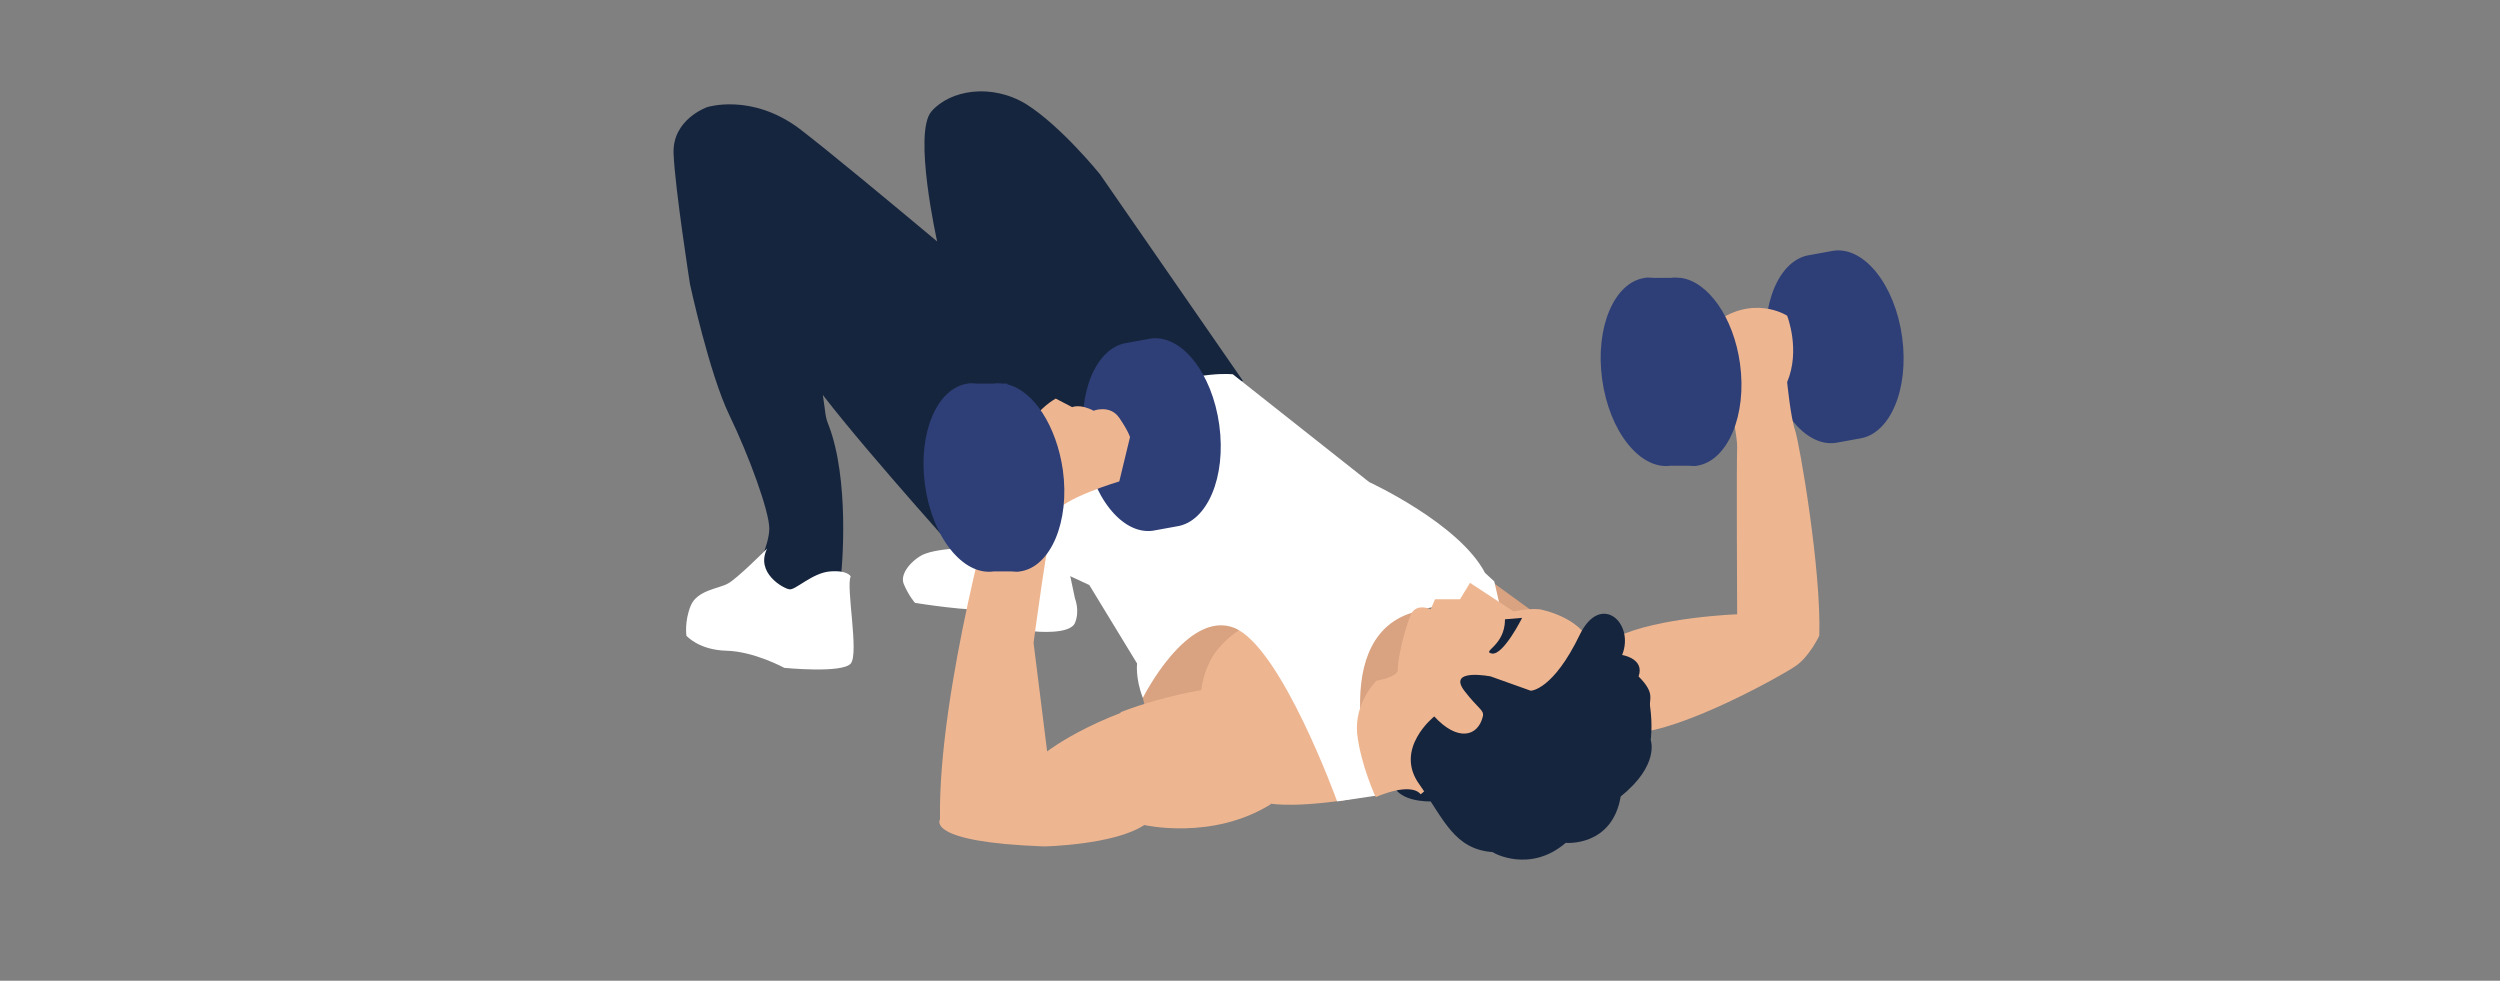 <?xml version="1.0" encoding="utf-8"?>
<!-- Generator: Adobe Illustrator 23.0.3, SVG Export Plug-In . SVG Version: 6.00 Build 0)  -->
<svg version="1.1" xmlns="http://www.w3.org/2000/svg" xmlns:xlink="http://www.w3.org/1999/xlink" x="0px" y="0px"
	 viewBox="0 0 350 137.3" style="enable-background:new 0 0 350 137.3;" xml:space="preserve">
<rect x="0" y="0" width="350" height="137.3" fill="#808080" stroke="none"/>
<style type="text/css">
	.st0{fill:#5237FD;}
	.st1{fill:url(#SVGID_1_);}
	.st2{fill:url(#SVGID_2_);}
	.st3{fill:#F08265;}
	.st4{fill:#2E3F77;}
	.st5{fill:#D9A280;}
	.st6{fill:#EEB591;}
	.st7{fill:none;stroke:#221815;stroke-width:0.884;stroke-miterlimit:10;}
	.st8{fill:#16253E;}
	.st9{fill:#FFFFFF;}
	.st10{fill:#14243D;}
	.st11{fill-rule:evenodd;clip-rule:evenodd;fill:#14243D;}
	.st12{fill-rule:evenodd;clip-rule:evenodd;fill:#EEB591;}
	.st13{fill-rule:evenodd;clip-rule:evenodd;fill:#FFFFFF;}
	.st14{fill:#F0B58C;}
	.st15{fill-rule:evenodd;clip-rule:evenodd;fill:#E7322B;}
	.st16{fill-rule:evenodd;clip-rule:evenodd;fill:#961E23;}
	.st17{fill-rule:evenodd;clip-rule:evenodd;fill:#D9A280;}
	.st18{fill:#D26560;}
	.st19{fill:#E2B89B;}
	.st20{fill-rule:evenodd;clip-rule:evenodd;fill:#334959;}
	.st21{fill:none;}
	.st22{fill:#DCAFA3;}
	.st23{fill:#E1BBAF;}
	.st24{fill:#548397;}
	.st25{fill:#CCCCCC;}
	.st26{fill:#C9A194;}
	.st27{fill:#C05C89;}
	.st28{fill:#F8BA8E;}
	.st29{fill:url(#SVGID_3_);}
	.st30{fill:url(#SVGID_4_);}
	.st31{fill:url(#SVGID_5_);}
	.st32{fill:url(#SVGID_6_);}
	.st33{fill:url(#SVGID_7_);}
	.st34{fill:url(#SVGID_8_);}
	.st35{fill:none;stroke:#FFFFFF;stroke-width:1.848;stroke-linecap:round;stroke-linejoin:round;}
	.st36{fill:none;stroke:#FFFFFF;stroke-width:1.848;stroke-linecap:round;stroke-linejoin:round;stroke-dasharray:3.898,5.846;}
	.st37{fill:none;stroke:#FFFFFF;stroke-width:1.848;stroke-linecap:round;stroke-linejoin:round;stroke-dasharray:3.457,5.185;}
	.st38{fill:url(#SVGID_9_);}
	.st39{fill:#6460FF;}
	.st40{fill:url(#SVGID_10_);}
	.st41{fill:url(#SVGID_11_);}
	.st42{fill:url(#SVGID_12_);}
	.st43{fill:url(#SVGID_13_);}
	.st44{fill:url(#SVGID_14_);}
	.st45{fill:url(#SVGID_15_);}
	.st46{fill:url(#SVGID_16_);}
	.st47{fill:url(#SVGID_17_);}
	.st48{fill:url(#SVGID_18_);}
	.st49{fill:url(#SVGID_19_);}
	.st50{fill:url(#SVGID_20_);}
	.st51{fill:url(#SVGID_21_);}
	.st52{fill:url(#SVGID_22_);}
	.st53{display:none;}
	.st54{display:inline;}
</style>
<g id="圖層_1">
	<g>
		<path class="st4" d="M266.3,47.2c-1-7.3-5.3-12.7-9.6-12.1l-3.3,0.6c-4.3,0.6-7,6.9-6,14.2c1,7.3,5.3,12.7,9.6,12.1l3.3-0.6
			C264.6,60.8,267.3,54.5,266.3,47.2z"/>
		<polygon class="st5" points="198.6,81.4 188.5,91.2 190,101 198.6,102 199.3,95.5 		"/>
		<polygon class="st5" points="208.8,81.4 216.1,86.7 209.4,87.8 		"/>
		<path class="st6" d="M228.9,102.6c6.9-0.4,20.5-8,22.4-9.3c2-1.3,3.4-4.3,3.4-4.3c0.3-9.3-2.8-27.1-3.4-28.8
			c-0.6-1.7-1.1-6.7-1.1-6.7c1.9-4.5,0-9.3,0-9.3s-4.9-3.2-10.5,1.3c0,0,3.6,14.4,3.5,17.1c-0.1,2.7,0,23.4,0,23.4
			s-11.1,0.4-16.9,3.2c-2.5,1.2-8.2,4.2-11.7-1.2l-2,0.1l2.3,12.4L228.9,102.6z"/>
		<path class="st8" d="M136.4,80L174,53.3l-20-28.9c0,0-5.4-6.7-10.3-9.8c-4.9-3-10.7-2-13.3,1c-2.6,3,0.8,18.2,0.8,18.2l0,0
			c-6.7-5.6-15.5-12.9-19.3-15.8c-6.7-5-12.9-3-12.9-3s-4.9,1.7-4.7,6.5c0.2,4.9,2.3,18.3,2.3,18.3s2.7,12.5,5.5,18.3
			c2.8,5.8,5.6,13.5,5.6,15.9c0,2.4-2.1,6.4-2.1,6.4l6,5.4l6-4c0.4-2.6,1.3-14.8-1.6-22.3c-0.5-1.2-0.4-1.6-0.8-4.2
			C121.9,64,136.4,80,136.4,80z"/>
		<path class="st9" d="M107.4,76.8c0,0-4.3,4.3-5.5,4.9c-1.2,0.7-4.3,0.9-5.2,3.1c-0.9,2.2-0.6,4.2-0.6,4.2s1.7,2,5.6,2.1
			c3.9,0.1,8.1,2.4,8.1,2.4s8.1,0.8,9.3-0.6s-0.7-10.8,0-12.2c0,0-0.4-0.9-2.9-0.7s-4.9,2.7-5.7,2.5
			C109.7,82.4,105.7,80.2,107.4,76.8z"/>
		<path class="st9" d="M133.5,76.8c0,0-2.6,0.2-3.9,0.7c-1.3,0.4-3.7,2.5-3.1,4.2c0.7,1.7,1.6,2.7,1.6,2.7s7.9,1.3,10.9,0.9
			c3.1-0.4,5.9,3.1,5.9,3.1s4.9,0.5,5.6-1.2s0-3.4,0-3.4l-1.1-5.2l-14.1-5L133.5,76.8z"/>
		<path class="st10" d="M200.3,112.2c0,0-5.4,0.2-5.4-3.3s-0.9-6.8,1.8-6.3c2.7,0.6,4.5,3.6,6.4,2.1c1.9-1.5,0.6-4.3,0.6-4.3"/>
		<path class="st5" d="M186.4,109.2l-3.6-28.2l-11.7-2.4L161,89c0,0-3.3,5.5,0.6,13.2S186.4,109.2,186.4,109.2z"/>
		<path class="st6" d="M180.8,87.1c-6.8-1.9-10.9,4.6-10.9,4.6c-1.5,2.4-1.7,4.9-1.7,4.9c-4.4,0.8-8.2,1.9-11.3,3.1l-1.7,17.6
			c1.9-0.4,3.6-1.1,4.9-1.9c0,0,9.5,2.2,17.7-2.9c0,0,4.2,0.8,14-1.1L180.8,87.1z"/>
		<path class="st9" d="M160,97.7c0,0,6.2-12.4,12.8-9.8c6.6,2.7,14.4,24.3,14.4,24.3l5.4-0.8c0,0-7.4-21.6,5-25.6
			c12.3-4,13.3,3,13.3,3l-1.7-7.4l-1.3-1.2c-3.6-6.9-16.2-12.7-16.2-12.7l-19.1-15.1c0,0-18.4-2.1-32.5,22.9l3.1,2.3l9.3,4.3l6.7,11
			C159.2,92.7,158.9,94.9,160,97.7z"/>
		<path class="st6" d="M216,85.4c-1.3-0.4-4.1,0.2-4.1,0.2l-6.1-4l-1.4,2.3h-3.5l-0.6,1.4c0,0-1.9-0.9-2.7,0.6s-2,6.6-1.9,7.8
			c0.1,1.1-3,1.6-3,1.6s-3.1,3-2.7,7.4c0.5,4.4,2.6,8.9,2.6,8.9s4.8-2.2,6.3-0.4l24-20C222.4,87.2,217.3,85.7,216,85.4z"/>
		<path class="st10" d="M210.7,86.7l2.4-0.2c0,0-2.6,5.2-4.2,5C207.3,91.2,210.7,90.5,210.7,86.7z"/>
		<path class="st8" d="M219.2,118c0,0,6.5,0.6,7.7-6.5c5.5-4.4,4.2-7.9,4.2-7.9s0.3-2-0.1-4.8c-0.1-1,0.7-1.8-1.6-4.1
			c0.9-2.5-2.3-3-2.3-3c1.8-4.5-3-8.8-5.9-2.9c-3.8,7.9-6.9,7.9-6.9,7.9l-5.6-2c0,0-6.1-1.2-3.7,2c2,2.6,2.8,2.7,2.6,3.6
			c-0.7,2.9-3.6,3.5-6.8,0c0,0-5.7,4.5-2.1,9.5c3.5,5,4.9,9.1,10.3,9.5C209,119.4,214.2,122.3,219.2,118z"/>
		<path class="st4" d="M243.6,50.9c-0.9-6.5-4.5-11.5-8.3-12l0,0h-0.1c-0.4,0-0.8-0.1-1.2,0h-2.5c-0.4,0-0.8-0.1-1.2,0
			c-4.3,0.6-7,6.9-6,14.2c1,7.3,5.3,12.7,9.6,12.1h2.5c0.4,0,0.8,0.1,1.2,0C241.9,64.5,244.6,58.1,243.6,50.9z"/>
		<path class="st4" d="M170.7,59.5c-1-7.3-5.3-12.7-9.6-12.1l-3.3,0.6c-4.3,0.6-7,6.9-6,14.2c1,7.3,5.3,12.7,9.6,12.1l3.3-0.6
			C169,73.1,171.7,66.8,170.7,59.5z"/>
		<path class="st6" d="M169.9,91.8c-1.5,2.4-1.7,4.9-1.7,4.9c-13.8,2.4-21.6,8.5-21.6,8.5L144.7,90c0,0,2.1-16.1,3-18.1
			c0.9-2.1,9-4.5,9-4.5l1.5-6.2c0,0-0.2-0.8-1.5-2.7c-1.3-1.9-3.6-1-3.6-1c-1.9-1-3-0.5-3-0.5l-2.3-1.2c-4.9,2.8-8.1,11.7-8.1,11.7
			s-8.4,29.1-8.1,47.2c0,0-2.2,3.2,14.6,3.8c0,0,9.8-0.2,14-3c0,0,9.5,2.2,17.7-2.9L169.9,91.8z"/>
		<path class="st4" d="M148.8,65.8c-0.9-6.2-4.1-11.1-7.8-12l0-0.1h-0.6c-0.4,0-0.8-0.1-1.2,0h-2.5c-0.4,0-0.8-0.1-1.2,0
			c-4.3,0.6-7,6.9-6,14.2c1,7.3,5.3,12.7,9.6,12.1h2.5c0.4,0,0.8,0.1,1.2,0C147.1,79.4,149.8,73,148.8,65.8z"/>
	</g>
</g>
<g id="圖層_2" class="st53">
</g>
</svg>

